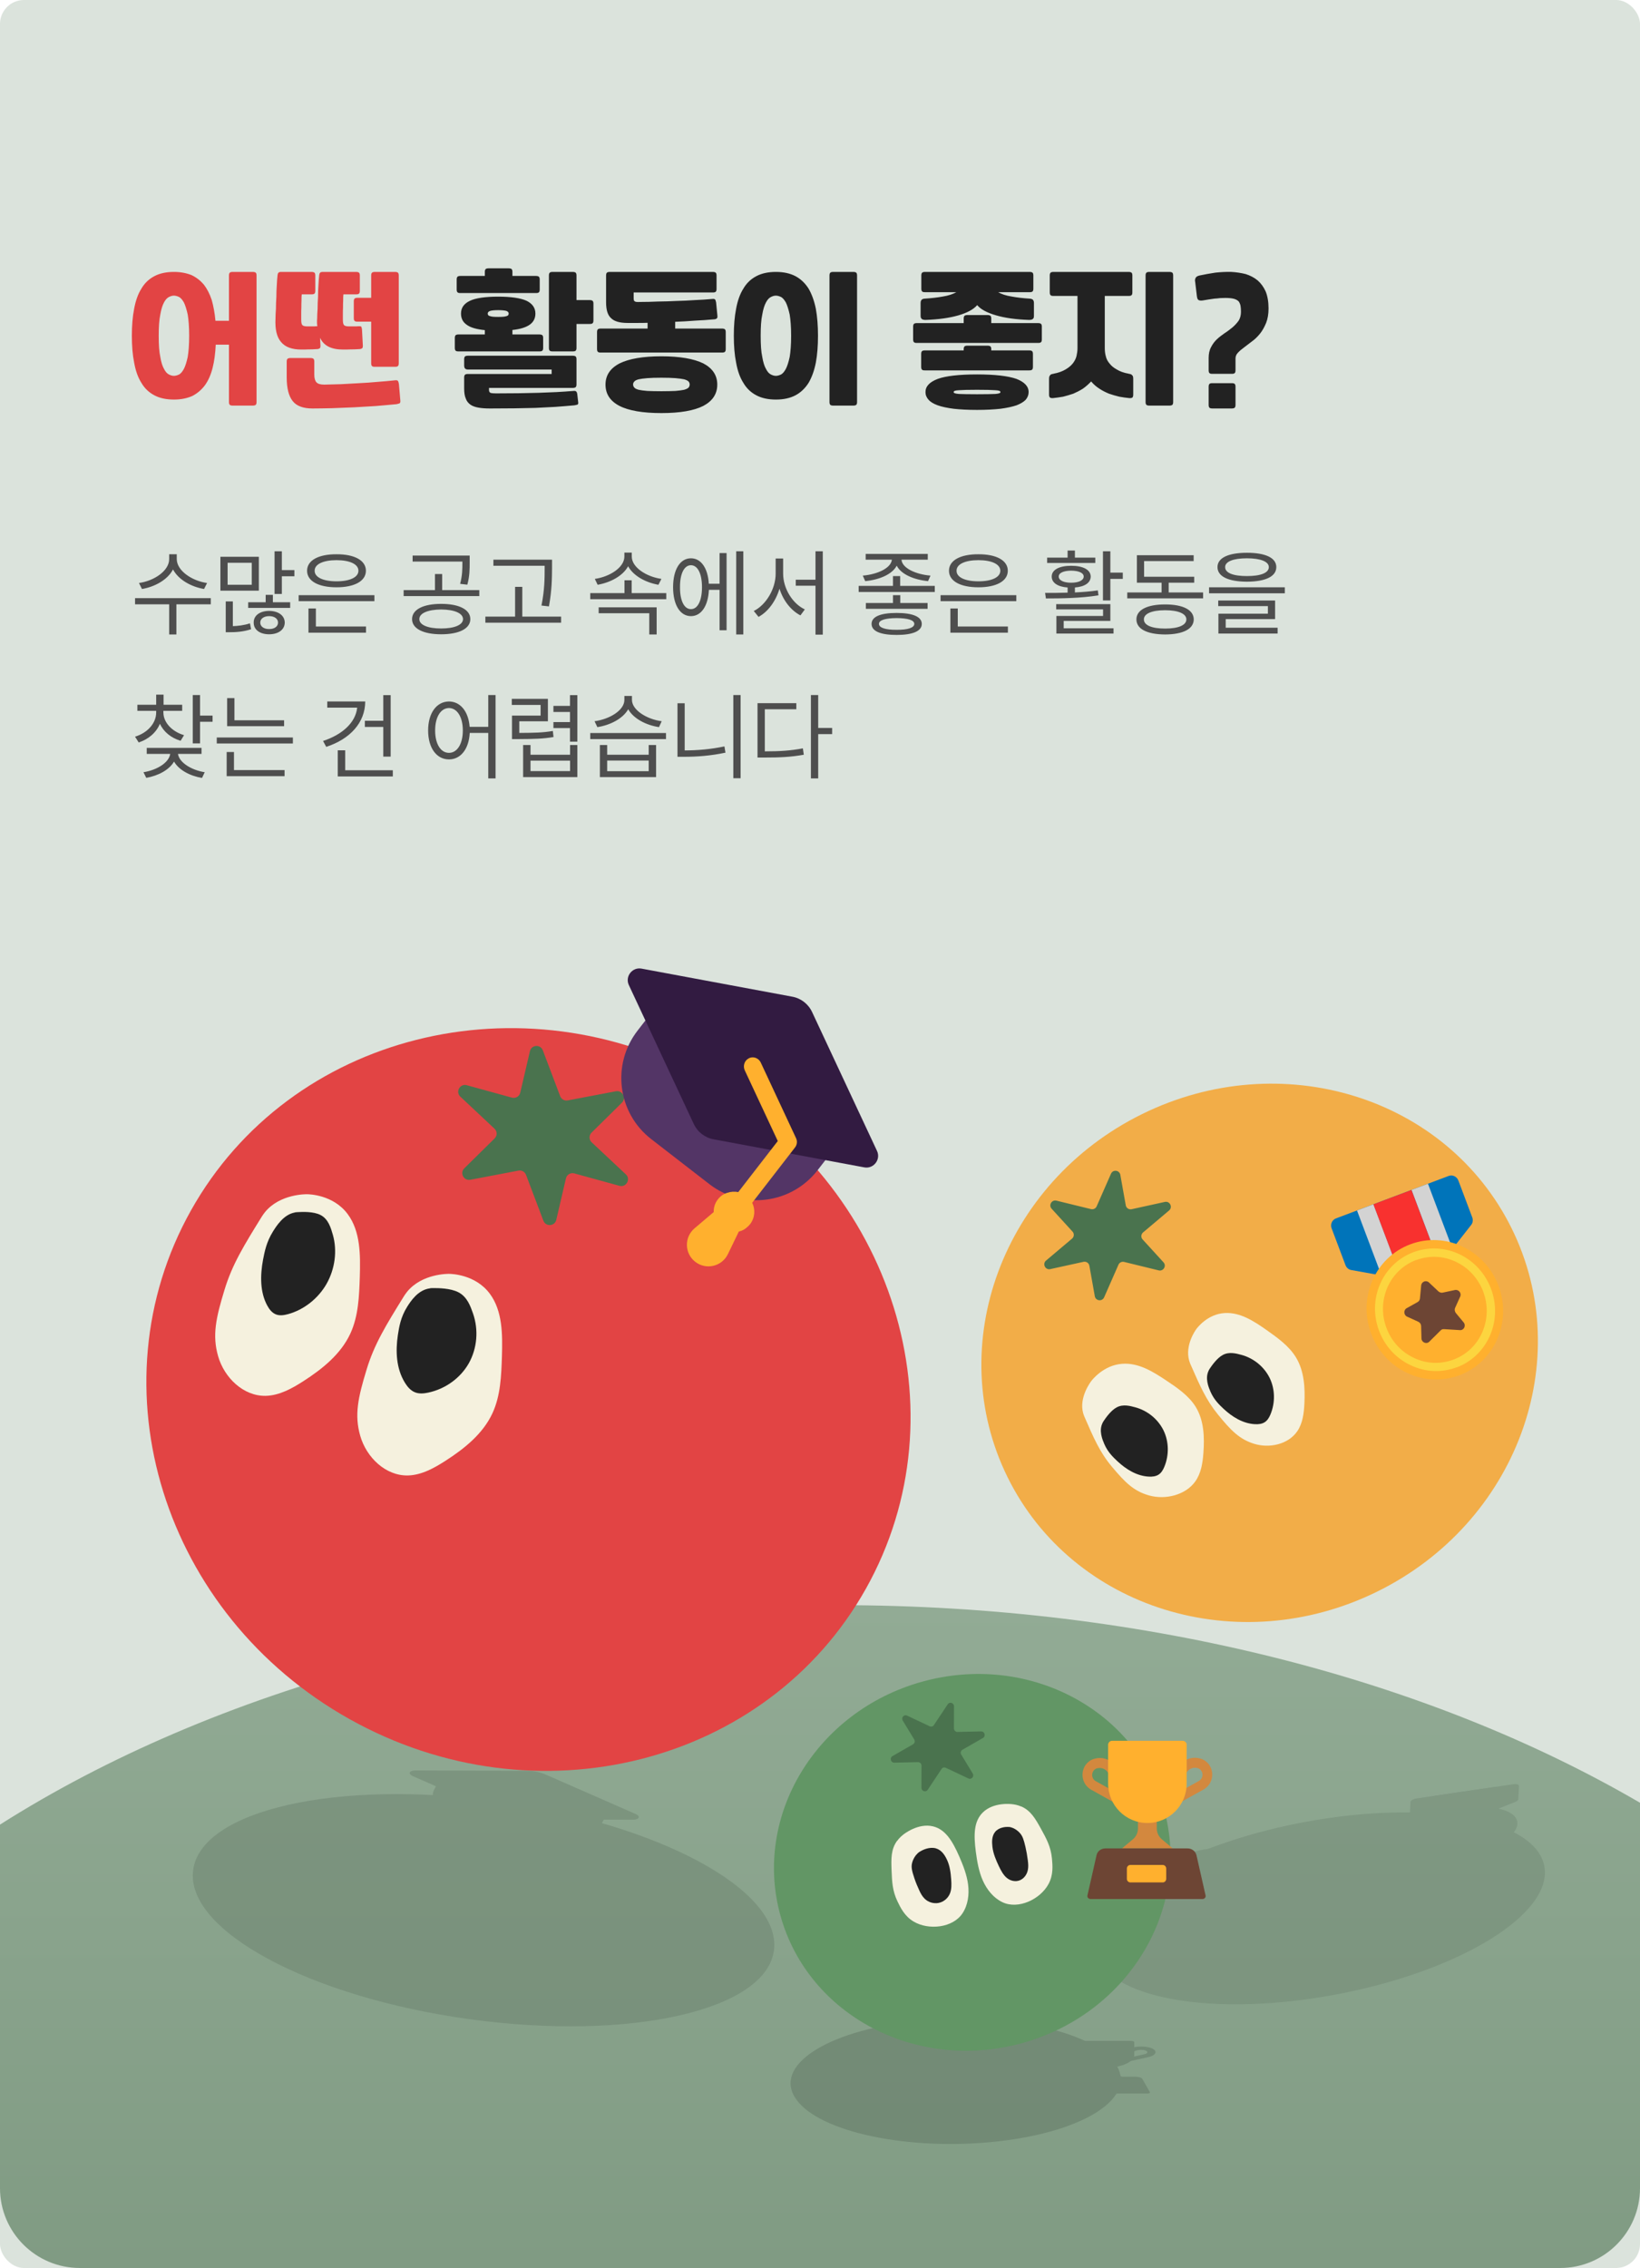 <svg width="411" height="568" viewBox="0 0 411 568" fill="none" xmlns="http://www.w3.org/2000/svg">
<rect width="411" height="568" rx="6" fill="#DBE3DC"/>
<path fill-rule="evenodd" clip-rule="evenodd" d="M411 451.484V548C411 559.045 402.046 568 391 568H20C8.954 568 0 559.045 0 548V456.956C53.492 423.028 127.822 402 210 402C287.665 402 358.32 420.782 411 451.484Z" fill="url(#paint0_linear_1_1028)"/>
<path d="M58.316 101.58C57.956 101.58 57.74 101.508 57.596 101.4C57.452 101.256 57.38 101.04 57.38 100.68V86.316H54.068C53.96 88.512 53.708 90.456 53.276 92.148C52.844 93.876 52.196 95.316 51.368 96.468C50.504 97.62 49.46 98.52 48.2 99.168C46.904 99.744 45.392 100.068 43.592 100.068C41.648 100.068 39.992 99.708 38.66 98.988C37.292 98.268 36.212 97.224 35.42 95.856C34.556 94.488 33.98 92.832 33.62 90.816C33.224 88.872 33.044 86.604 33.044 84.084C33.044 81.564 33.224 79.332 33.62 77.316C33.98 75.372 34.556 73.68 35.42 72.312C36.212 70.944 37.292 69.9 38.66 69.18C39.992 68.46 41.648 68.1 43.592 68.1C45.248 68.1 46.724 68.388 47.984 68.892C49.208 69.468 50.216 70.26 51.08 71.268C51.908 72.348 52.556 73.608 53.06 75.12C53.492 76.668 53.816 78.396 53.996 80.34H57.38V69C57.38 68.64 57.452 68.424 57.596 68.28C57.74 68.172 57.956 68.1 58.316 68.1H63.356C63.68 68.1 63.932 68.172 64.076 68.28C64.22 68.424 64.292 68.64 64.292 69V100.68C64.292 101.04 64.22 101.256 64.076 101.4C63.932 101.508 63.68 101.58 63.356 101.58H58.316ZM47.408 84.084C47.408 81.888 47.264 80.124 47.048 78.792C46.76 77.496 46.436 76.452 46.076 75.732C45.68 75.048 45.284 74.58 44.852 74.364C44.384 74.148 43.952 74.04 43.592 74.04C43.196 74.04 42.8 74.148 42.368 74.364C41.9 74.58 41.468 75.048 41.108 75.732C40.712 76.452 40.388 77.496 40.172 78.792C39.884 80.124 39.776 81.888 39.776 84.084C39.776 86.316 39.884 88.08 40.172 89.376C40.388 90.708 40.712 91.716 41.108 92.4C41.468 93.12 41.9 93.588 42.368 93.804C42.8 94.02 43.196 94.128 43.592 94.128C43.952 94.128 44.384 94.02 44.852 93.804C45.284 93.588 45.68 93.12 46.076 92.4C46.436 91.716 46.76 90.708 47.048 89.376C47.264 88.08 47.408 86.316 47.408 84.084ZM75.632 73.716C75.56 74.148 75.56 74.652 75.56 75.228C75.524 75.84 75.524 76.416 75.524 76.992C75.488 77.604 75.488 78.18 75.488 78.684V80.016C75.488 80.736 75.56 81.204 75.776 81.42C75.956 81.636 76.388 81.744 77.108 81.744H78.152C78.548 81.744 78.872 81.744 79.16 81.708H79.52C79.448 81.168 79.412 80.52 79.484 79.764C79.484 79.116 79.52 78.288 79.592 77.316C79.592 76.38 79.628 75.372 79.7 74.364C79.7 73.356 79.736 72.384 79.808 71.412C79.844 70.476 79.916 69.648 79.988 69C80.024 68.64 80.096 68.424 80.24 68.28C80.348 68.172 80.564 68.1 80.924 68.1H89.24C89.564 68.1 89.816 68.172 89.96 68.28C90.104 68.424 90.176 68.64 90.176 69V72.816C90.176 73.176 90.104 73.428 89.96 73.536C89.816 73.68 89.564 73.716 89.24 73.716H86.072C86 74.148 86 74.652 86 75.228C85.964 75.84 85.964 76.416 85.964 76.992C85.928 77.604 85.928 78.18 85.928 78.684V80.016C85.928 80.736 86 81.204 86.216 81.42C86.396 81.636 86.828 81.744 87.548 81.744H88.664C89.132 81.744 89.492 81.744 89.78 81.708C90.104 81.672 90.356 81.708 90.5 81.78C90.608 81.924 90.68 82.14 90.716 82.5L90.932 86.532C90.932 86.892 90.896 87.144 90.752 87.216C90.572 87.36 90.32 87.432 89.996 87.432C89.132 87.504 88.448 87.504 87.872 87.504C87.26 87.54 86.612 87.54 85.928 87.54C83.012 87.54 81.104 86.568 80.204 84.588L80.312 86.532C80.312 86.892 80.276 87.144 80.132 87.216C79.952 87.36 79.7 87.432 79.376 87.432C78.512 87.504 77.828 87.504 77.324 87.504C76.784 87.54 76.172 87.54 75.488 87.54C73.184 87.54 71.492 86.928 70.448 85.668C69.368 84.444 68.9 82.5 69.044 79.764C69.044 79.116 69.08 78.288 69.152 77.316C69.152 76.38 69.188 75.372 69.26 74.364C69.26 73.356 69.296 72.384 69.368 71.412C69.404 70.476 69.476 69.648 69.548 69C69.584 68.64 69.656 68.424 69.8 68.28C69.908 68.172 70.124 68.1 70.484 68.1H78.08C78.404 68.1 78.656 68.172 78.8 68.28C78.944 68.424 79.016 68.64 79.016 69V72.816C79.016 73.176 78.944 73.428 78.8 73.536C78.656 73.68 78.404 73.716 78.08 73.716H75.632ZM100.328 100.32C100.364 100.68 100.292 100.896 100.148 101.004C99.968 101.076 99.716 101.148 99.392 101.22C97.736 101.364 95.972 101.544 94.172 101.688L88.7 102.012L83.264 102.228C81.464 102.264 79.808 102.3 78.296 102.3C75.992 102.3 74.336 101.688 73.364 100.464C72.356 99.204 71.852 97.224 71.852 94.524V90.564C71.852 90.204 71.924 89.988 72.068 89.844C72.212 89.736 72.428 89.664 72.788 89.664H77.828C78.152 89.664 78.404 89.736 78.548 89.844C78.692 89.988 78.764 90.204 78.764 90.564V93.84C78.764 94.704 78.944 95.352 79.304 95.748C79.664 96.144 80.312 96.324 81.284 96.324C82.58 96.288 83.948 96.252 85.46 96.216C86.936 96.144 88.448 96.036 89.996 95.964C91.508 95.892 93.056 95.784 94.604 95.64C96.116 95.532 97.592 95.388 99.032 95.244C99.356 95.208 99.572 95.244 99.716 95.388C99.824 95.532 99.896 95.784 99.968 96.144L100.328 100.32ZM93.956 91.86C93.596 91.86 93.38 91.824 93.236 91.68C93.092 91.572 93.02 91.32 93.02 90.96V80.556H89.6C89.24 80.556 89.024 80.52 88.88 80.376C88.736 80.268 88.664 80.016 88.664 79.656V75.48C88.664 75.12 88.736 74.904 88.88 74.76C89.024 74.652 89.24 74.58 89.6 74.58H93.02V69C93.02 68.64 93.092 68.424 93.236 68.28C93.38 68.172 93.596 68.1 93.956 68.1H98.996C99.32 68.1 99.572 68.172 99.716 68.28C99.86 68.424 99.932 68.64 99.932 69V90.96C99.932 91.32 99.86 91.572 99.716 91.68C99.572 91.824 99.32 91.86 98.996 91.86H93.956Z" fill="#E24444"/>
<path d="M144.906 100.788C144.942 101.076 144.87 101.256 144.726 101.328C144.546 101.4 144.294 101.436 143.97 101.508C142.314 101.652 140.694 101.796 139.11 101.904C137.49 101.976 135.834 102.084 134.178 102.156L128.85 102.264C126.978 102.264 124.926 102.3 122.766 102.3C121.65 102.3 120.678 102.228 119.886 102.084C119.058 101.94 118.374 101.688 117.87 101.328C117.33 100.932 116.934 100.428 116.718 99.78C116.43 99.132 116.322 98.268 116.322 97.26V94.524C116.322 94.2 116.394 93.984 116.538 93.84C116.682 93.732 116.898 93.66 117.258 93.66H138.246V92.544H117.258C116.61 92.544 116.322 92.22 116.322 91.5V89.988C116.322 89.628 116.394 89.412 116.538 89.268C116.682 89.16 116.898 89.088 117.258 89.088H143.538C143.862 89.088 144.114 89.16 144.258 89.268C144.402 89.412 144.474 89.628 144.474 89.988V96.252C144.474 96.612 144.402 96.828 144.258 96.972C144.114 97.08 143.862 97.152 143.538 97.152H122.55V97.692C122.55 98.052 122.694 98.304 122.982 98.412C123.27 98.484 123.702 98.52 124.314 98.52C126.33 98.52 128.202 98.484 129.966 98.484L134.934 98.376C136.482 98.304 137.994 98.268 139.434 98.196C140.874 98.124 142.278 98.016 143.718 97.908C144.042 97.872 144.258 97.908 144.402 98.052C144.51 98.124 144.582 98.304 144.654 98.592L144.906 100.788ZM113.982 84.66C113.982 84.3 114.054 84.084 114.198 83.94C114.342 83.832 114.558 83.76 114.918 83.76H121.506V82.68C119.382 82.464 117.87 82.032 116.934 81.312C115.998 80.664 115.53 79.728 115.53 78.54C115.53 77.1 116.25 76.056 117.762 75.336C119.202 74.652 121.578 74.292 124.854 74.292C128.094 74.292 130.47 74.652 131.982 75.336C133.422 76.056 134.178 77.1 134.178 78.54C134.178 79.692 133.71 80.628 132.81 81.276C131.874 81.96 130.434 82.428 128.418 82.644V83.76H135.186C135.51 83.76 135.762 83.832 135.906 83.94C136.05 84.084 136.122 84.3 136.122 84.66V87.108C136.122 87.468 136.05 87.72 135.906 87.828C135.762 87.972 135.51 88.008 135.186 88.008H114.918C114.558 88.008 114.342 87.972 114.198 87.828C114.054 87.72 113.982 87.468 113.982 87.108V84.66ZM148.722 80.232C148.722 80.592 148.65 80.844 148.506 80.952C148.362 81.096 148.11 81.132 147.786 81.132H144.474V87.108C144.474 87.468 144.402 87.72 144.258 87.828C144.114 87.972 143.862 88.008 143.538 88.008H138.498C138.138 88.008 137.922 87.972 137.778 87.828C137.634 87.72 137.562 87.468 137.562 87.108V69C137.562 68.64 137.634 68.424 137.778 68.28C137.922 68.172 138.138 68.1 138.498 68.1H143.538C143.862 68.1 144.114 68.172 144.258 68.28C144.402 68.424 144.474 68.64 144.474 69V75.156H147.786C148.11 75.156 148.362 75.228 148.506 75.336C148.65 75.48 148.722 75.696 148.722 76.056V80.232ZM114.45 70.008C114.45 69.648 114.522 69.432 114.666 69.288C114.81 69.18 115.026 69.108 115.386 69.108H121.506V68.1C121.506 67.74 121.578 67.524 121.722 67.38C121.866 67.272 122.082 67.2 122.442 67.2H127.482C127.806 67.2 128.058 67.272 128.202 67.38C128.346 67.524 128.418 67.74 128.418 68.1V69.108H134.322C134.646 69.108 134.898 69.18 135.042 69.288C135.186 69.432 135.258 69.648 135.258 70.008V72.492C135.258 72.852 135.186 73.104 135.042 73.212C134.898 73.356 134.646 73.392 134.322 73.392H115.386C115.026 73.392 114.81 73.356 114.666 73.212C114.522 73.104 114.45 72.852 114.45 72.492V70.008ZM124.854 79.368C125.754 79.368 126.438 79.332 126.87 79.188C127.266 79.116 127.482 78.9 127.482 78.54C127.482 78.216 127.266 78 126.87 77.856C126.438 77.748 125.754 77.676 124.854 77.676C123.918 77.676 123.27 77.748 122.874 77.856C122.442 78 122.226 78.216 122.226 78.54C122.226 78.9 122.442 79.116 122.874 79.188C123.27 79.332 123.918 79.368 124.854 79.368ZM178.638 68.1C178.962 68.1 179.214 68.172 179.358 68.28C179.502 68.424 179.574 68.64 179.574 69V72.348C179.574 72.708 179.502 72.96 179.358 73.068C179.214 73.212 178.962 73.248 178.638 73.248H158.802V74.616C158.802 75.12 158.874 75.408 159.09 75.48C159.27 75.624 159.702 75.66 160.422 75.624C161.862 75.624 163.338 75.588 164.886 75.516C166.398 75.516 167.946 75.444 169.53 75.372C171.042 75.336 172.59 75.264 174.138 75.156C175.65 75.084 177.09 75.012 178.53 74.868C178.854 74.832 179.07 74.868 179.214 75.012C179.322 75.156 179.394 75.408 179.466 75.768L179.79 79.08C179.826 79.44 179.754 79.692 179.61 79.764C179.43 79.908 179.178 79.98 178.854 79.98C177.306 80.124 175.722 80.232 174.138 80.304C172.518 80.448 170.862 80.52 169.206 80.592V82.284H180.942C181.266 82.284 181.518 82.356 181.662 82.464C181.806 82.608 181.878 82.824 181.878 83.184V87.396C181.878 87.756 181.806 88.008 181.662 88.116C181.518 88.26 181.266 88.296 180.942 88.296H150.558C150.198 88.296 149.982 88.26 149.838 88.116C149.694 88.008 149.622 87.756 149.622 87.396V83.184C149.622 82.824 149.694 82.608 149.838 82.464C149.982 82.356 150.198 82.284 150.558 82.284H162.294V80.844C161.43 80.88 160.602 80.88 159.774 80.88H157.254C155.31 80.88 153.942 80.484 153.15 79.692C152.286 78.936 151.89 77.604 151.89 75.696V69C151.89 68.64 151.962 68.424 152.106 68.28C152.25 68.172 152.466 68.1 152.826 68.1H178.638ZM165.75 103.452C161.07 103.452 157.542 102.84 155.238 101.652C152.898 100.428 151.746 98.664 151.746 96.324C151.746 93.984 152.934 92.22 155.31 90.996C157.65 89.844 161.142 89.232 165.75 89.232C170.358 89.232 173.85 89.844 176.226 90.996C178.566 92.22 179.754 93.984 179.754 96.324C179.754 98.664 178.566 100.428 176.262 101.652C173.922 102.84 170.43 103.452 165.75 103.452ZM165.75 97.98C167.19 97.98 168.342 97.944 169.278 97.908C170.178 97.836 170.898 97.728 171.438 97.62C171.942 97.476 172.338 97.296 172.554 97.08C172.734 96.864 172.842 96.576 172.842 96.288C172.842 96 172.734 95.748 172.554 95.532C172.338 95.316 171.942 95.136 171.438 94.992C170.898 94.884 170.178 94.776 169.278 94.704C168.342 94.632 167.19 94.596 165.75 94.596C164.31 94.596 163.122 94.632 162.222 94.704C161.286 94.776 160.566 94.884 160.062 94.992C159.522 95.136 159.162 95.316 158.982 95.532C158.766 95.748 158.658 96 158.658 96.288C158.658 96.576 158.766 96.864 158.982 97.08C159.162 97.296 159.522 97.476 160.062 97.62C160.566 97.728 161.286 97.836 162.222 97.908C163.122 97.944 164.31 97.98 165.75 97.98ZM208.813 101.58C208.453 101.58 208.237 101.508 208.093 101.4C207.949 101.256 207.877 101.04 207.877 100.68V69C207.877 68.64 207.949 68.424 208.093 68.28C208.237 68.172 208.453 68.1 208.813 68.1H213.853C214.177 68.1 214.429 68.172 214.573 68.28C214.717 68.424 214.789 68.64 214.789 69V100.68C214.789 101.04 214.717 101.256 214.573 101.4C214.429 101.508 214.177 101.58 213.853 101.58H208.813ZM204.997 84.084C204.997 86.604 204.817 88.872 204.457 90.816C204.061 92.832 203.449 94.488 202.657 95.856C201.793 97.224 200.713 98.268 199.381 98.988C198.013 99.708 196.393 100.068 194.449 100.068C192.505 100.068 190.849 99.708 189.517 98.988C188.149 98.268 187.069 97.224 186.277 95.856C185.413 94.488 184.837 92.832 184.477 90.816C184.081 88.872 183.901 86.604 183.901 84.084C183.901 81.564 184.081 79.332 184.477 77.316C184.837 75.372 185.413 73.68 186.277 72.312C187.069 70.944 188.149 69.9 189.517 69.18C190.849 68.46 192.505 68.1 194.449 68.1C196.393 68.1 198.013 68.46 199.381 69.18C200.713 69.9 201.793 70.944 202.657 72.312C203.449 73.68 204.061 75.372 204.457 77.316C204.817 79.332 204.997 81.564 204.997 84.084ZM198.265 84.084C198.265 81.888 198.121 80.124 197.905 78.792C197.617 77.496 197.293 76.452 196.933 75.732C196.537 75.048 196.141 74.58 195.709 74.364C195.241 74.148 194.809 74.04 194.449 74.04C194.053 74.04 193.657 74.148 193.225 74.364C192.757 74.58 192.325 75.048 191.965 75.732C191.569 76.452 191.245 77.496 191.029 78.792C190.741 80.124 190.633 81.888 190.633 84.084C190.633 86.316 190.741 88.08 191.029 89.376C191.245 90.708 191.569 91.716 191.965 92.4C192.325 93.12 192.757 93.588 193.225 93.804C193.657 94.02 194.053 94.128 194.449 94.128C194.809 94.128 195.241 94.02 195.709 93.804C196.141 93.588 196.537 93.12 196.933 92.4C197.293 91.716 197.617 90.708 197.905 89.376C198.121 88.08 198.265 86.316 198.265 84.084ZM230.891 69C230.891 68.64 230.963 68.424 231.107 68.28C231.251 68.172 231.467 68.1 231.827 68.1H258.035C258.359 68.1 258.611 68.172 258.755 68.28C258.899 68.424 258.971 68.64 258.971 69V72.276C258.971 72.636 258.899 72.888 258.755 72.996C258.611 73.14 258.359 73.176 258.035 73.176H250.151C251.015 73.68 252.131 74.04 253.499 74.256C254.831 74.508 256.379 74.688 258.107 74.796C258.179 74.796 258.251 74.832 258.395 74.832C258.503 74.868 258.611 74.904 258.755 74.976C258.827 75.048 258.935 75.156 259.007 75.3C259.079 75.444 259.115 75.66 259.115 75.912V79.08C259.115 79.368 259.079 79.548 259.007 79.692C258.899 79.836 258.791 79.944 258.683 79.98C258.539 80.052 258.395 80.088 258.287 80.088C258.143 80.124 257.999 80.124 257.927 80.124C254.579 80.016 251.807 79.62 249.611 78.972C247.379 78.324 245.795 77.496 244.895 76.416C243.959 77.496 242.411 78.324 240.215 78.972C237.983 79.62 235.211 80.016 231.899 80.124C231.791 80.124 231.683 80.124 231.575 80.088C231.431 80.088 231.287 80.052 231.179 79.98C231.035 79.944 230.927 79.836 230.855 79.692C230.747 79.548 230.711 79.368 230.711 79.08V75.912C230.711 75.66 230.747 75.444 230.819 75.3C230.891 75.156 230.963 75.048 231.107 74.976C231.179 74.904 231.287 74.868 231.431 74.832C231.539 74.832 231.647 74.796 231.719 74.796C233.411 74.688 234.959 74.508 236.327 74.256C237.659 74.04 238.775 73.68 239.675 73.176H231.827C231.467 73.176 231.251 73.14 231.107 72.996C230.963 72.888 230.891 72.636 230.891 72.276V69ZM244.859 102.66C242.555 102.66 240.611 102.552 238.991 102.372C237.335 102.156 236.003 101.868 234.995 101.508C233.915 101.112 233.159 100.644 232.691 100.104C232.187 99.528 231.935 98.916 231.935 98.196C231.935 96.756 232.943 95.676 235.031 94.884C237.047 94.164 240.323 93.768 244.859 93.768C249.359 93.768 252.635 94.164 254.723 94.884C256.739 95.676 257.783 96.756 257.783 98.196C257.783 98.916 257.531 99.528 257.063 100.104C256.559 100.644 255.767 101.112 254.759 101.508C253.679 101.868 252.347 102.156 250.727 102.372C249.071 102.552 247.127 102.66 244.859 102.66ZM228.839 81.816C228.839 81.456 228.911 81.24 229.055 81.096C229.199 80.988 229.415 80.916 229.775 80.916H241.511V79.8C241.511 79.44 241.583 79.224 241.727 79.08C241.871 78.972 242.087 78.9 242.447 78.9H247.487C247.811 78.9 248.063 78.972 248.207 79.08C248.351 79.224 248.423 79.44 248.423 79.8V80.916H260.159C260.483 80.916 260.735 80.988 260.879 81.096C261.023 81.24 261.095 81.456 261.095 81.816V84.984C261.095 85.344 261.023 85.596 260.879 85.704C260.735 85.848 260.483 85.884 260.159 85.884H229.775C229.415 85.884 229.199 85.848 229.055 85.704C228.911 85.596 228.839 85.344 228.839 84.984V81.816ZM230.855 88.656C230.855 88.296 230.927 88.08 231.071 87.936C231.215 87.828 231.431 87.756 231.791 87.756H241.511V87.468C241.511 87.108 241.583 86.892 241.727 86.748C241.871 86.64 242.087 86.568 242.447 86.568H247.487C247.811 86.568 248.063 86.64 248.207 86.748C248.351 86.892 248.423 87.108 248.423 87.468V87.756H257.927C258.251 87.756 258.503 87.828 258.647 87.936C258.791 88.08 258.863 88.296 258.863 88.656V91.86C258.863 92.22 258.791 92.472 258.647 92.58C258.503 92.724 258.251 92.76 257.927 92.76H231.791C231.431 92.76 231.215 92.724 231.071 92.58C230.927 92.472 230.855 92.22 230.855 91.86V88.656ZM244.859 98.736C247.019 98.736 248.531 98.7 249.431 98.664C250.295 98.592 250.727 98.448 250.727 98.196C250.727 97.908 250.295 97.764 249.431 97.728C248.531 97.656 247.019 97.62 244.859 97.62C242.699 97.62 241.187 97.656 240.323 97.728C239.423 97.764 238.991 97.908 238.991 98.196C238.991 98.448 239.423 98.592 240.323 98.664C241.187 98.7 242.699 98.736 244.859 98.736ZM263.082 69C263.082 68.64 263.154 68.424 263.298 68.28C263.442 68.172 263.658 68.1 264.018 68.1H282.846C283.17 68.1 283.422 68.172 283.566 68.28C283.71 68.424 283.782 68.64 283.782 69V73.212C283.782 73.572 283.71 73.824 283.566 73.932C283.422 74.076 283.17 74.112 282.846 74.112H276.87V87.18C276.87 87.9 276.942 88.548 277.122 89.196C277.266 89.88 277.59 90.492 278.058 91.032C278.49 91.608 279.102 92.112 279.894 92.544C280.65 93.012 281.622 93.372 282.846 93.588C282.918 93.624 283.062 93.66 283.206 93.66C283.314 93.696 283.422 93.732 283.566 93.804C283.674 93.912 283.782 94.02 283.89 94.164C283.962 94.344 283.998 94.56 283.998 94.848V98.844C283.998 99.276 283.89 99.528 283.674 99.636C283.422 99.708 283.206 99.708 283.062 99.708C282.198 99.636 281.37 99.492 280.506 99.348C279.606 99.132 278.742 98.88 277.914 98.592C277.05 98.232 276.258 97.836 275.502 97.332C274.71 96.828 274.026 96.216 273.45 95.532C272.802 96.216 272.118 96.828 271.398 97.332C270.606 97.836 269.814 98.232 268.986 98.592C268.122 98.88 267.294 99.132 266.43 99.348C265.53 99.492 264.666 99.636 263.838 99.708C263.658 99.708 263.478 99.708 263.262 99.636C263.01 99.528 262.902 99.276 262.902 98.844V94.848C262.902 94.56 262.938 94.344 263.046 94.164C263.118 94.02 263.19 93.912 263.334 93.804C263.442 93.732 263.586 93.696 263.73 93.66C263.838 93.66 263.946 93.624 264.054 93.588C265.242 93.372 266.214 93.012 267.006 92.544C267.762 92.112 268.374 91.608 268.842 91.032C269.274 90.492 269.598 89.88 269.778 89.196C269.922 88.548 270.03 87.9 270.03 87.18V74.112H264.018C263.658 74.112 263.442 74.076 263.298 73.932C263.154 73.824 263.082 73.572 263.082 73.212V69ZM288.03 101.58C287.67 101.58 287.454 101.508 287.31 101.4C287.166 101.256 287.094 101.04 287.094 100.68V69C287.094 68.64 287.166 68.424 287.31 68.28C287.454 68.172 287.67 68.1 288.03 68.1H293.07C293.394 68.1 293.646 68.172 293.79 68.28C293.934 68.424 294.006 68.64 294.006 69V100.68C294.006 101.04 293.934 101.256 293.79 101.4C293.646 101.508 293.394 101.58 293.07 101.58H288.03ZM303.834 102.3C303.474 102.3 303.258 102.228 303.114 102.12C302.97 101.976 302.898 101.76 302.898 101.4V96.864C302.898 96.504 302.97 96.252 303.114 96.144C303.258 96 303.474 95.964 303.834 95.964H308.694C309.018 95.964 309.27 96 309.414 96.144C309.558 96.252 309.63 96.504 309.63 96.864V101.4C309.63 101.76 309.558 101.976 309.414 102.12C309.27 102.228 309.018 102.3 308.694 102.3H303.834ZM302.898 89.664C302.898 88.62 303.078 87.72 303.51 86.928C303.87 86.208 304.374 85.524 304.986 84.948C305.562 84.408 306.246 83.904 306.966 83.4C307.65 82.968 308.298 82.464 308.91 81.96C309.486 81.456 309.99 80.916 310.422 80.304C310.782 79.728 310.998 78.972 310.998 78.108C310.998 77.532 310.962 77.028 310.89 76.596C310.818 76.164 310.638 75.804 310.422 75.48C310.134 75.192 309.738 74.976 309.234 74.832C308.694 74.688 307.974 74.616 307.11 74.616C306.714 74.616 306.282 74.652 305.814 74.652C305.31 74.724 304.806 74.76 304.302 74.796C303.798 74.868 303.294 74.94 302.826 75.012C302.322 75.084 301.89 75.156 301.53 75.228C301.098 75.3 300.774 75.3 300.486 75.192C300.198 75.12 300.018 74.796 299.946 74.148L299.514 70.512C299.442 70.224 299.478 70.008 299.55 69.792C299.622 69.612 299.694 69.468 299.838 69.324C299.946 69.252 300.09 69.18 300.234 69.108C300.378 69.072 300.486 69.036 300.594 69C301.89 68.712 303.222 68.496 304.59 68.28C305.958 68.136 307.29 68.064 308.586 68.1C309.846 68.172 311.034 68.352 312.186 68.64C313.302 69 314.31 69.504 315.174 70.224C316.002 70.944 316.686 71.88 317.19 72.996C317.658 74.148 317.91 75.588 317.91 77.244C317.91 78.684 317.694 79.872 317.298 80.88C316.866 81.924 316.362 82.824 315.786 83.544C315.138 84.336 314.49 84.984 313.77 85.488L311.79 87C311.142 87.468 310.638 87.9 310.242 88.332C309.81 88.764 309.63 89.268 309.63 89.808V92.724C309.63 93.084 309.558 93.336 309.414 93.444C309.27 93.588 309.018 93.624 308.694 93.624H303.834C303.474 93.624 303.258 93.588 303.114 93.444C302.97 93.336 302.898 93.084 302.898 92.724V89.664Z" fill="#222222"/>
<path d="M44.297 140.008C44.297 142.938 48.141 145.492 51.891 146.008L51.141 147.508C47.906 146.969 44.707 145.176 43.359 142.609C42.023 145.188 38.812 146.969 35.578 147.508L34.828 146.008C38.578 145.492 42.398 142.984 42.398 140.008V138.812H44.297V140.008ZM52.828 149.805V151.352H44.203V158.898H42.398V151.352H33.844V149.805H52.828ZM70.635 138.062V142.773H73.776V144.32H70.635V148.75H68.807V138.062H70.635ZM64.869 139.445V147.93H55.237V139.445H64.869ZM57.041 140.945V146.453H63.088V140.945H57.041ZM58.354 150.625V156.812C59.561 156.777 61.166 156.602 62.643 156.109L62.924 157.586C60.885 158.266 58.916 158.336 57.557 158.336H56.572V150.625H58.354ZM72.721 150.836V152.242H62.197V150.836H66.58V148.984H68.385V150.836H72.721ZM67.448 152.992C69.721 153.016 71.338 154.117 71.362 155.922C71.338 157.727 69.721 158.852 67.448 158.852C65.151 158.852 63.557 157.727 63.58 155.922C63.557 154.117 65.151 153.016 67.448 152.992ZM67.448 154.305C66.158 154.305 65.221 154.938 65.221 155.922C65.221 156.906 66.158 157.562 67.448 157.539C68.76 157.562 69.674 156.906 69.674 155.922C69.674 154.938 68.76 154.305 67.448 154.305ZM93.832 149.055V150.555H74.848V149.055H93.832ZM91.723 156.906V158.453H77.309V152.383H79.161V156.906H91.723ZM84.34 138.812C88.817 138.789 91.7 140.336 91.7 142.938C91.7 145.539 88.817 147.086 84.34 147.086C79.817 147.086 76.957 145.539 76.957 142.938C76.957 140.336 79.817 138.789 84.34 138.812ZM84.34 140.289C80.989 140.289 78.832 141.297 78.856 142.938C78.832 144.578 80.989 145.586 84.34 145.586C87.668 145.586 89.825 144.578 89.825 142.938C89.825 141.297 87.668 140.289 84.34 140.289ZM110.556 151.234C115.032 151.234 117.868 152.641 117.868 155.055C117.868 157.445 115.032 158.852 110.556 158.852C106.103 158.852 103.267 157.445 103.267 155.055C103.267 152.641 106.103 151.234 110.556 151.234ZM110.556 152.641C107.228 152.664 105.071 153.578 105.095 155.055C105.071 156.508 107.228 157.398 110.556 157.398C113.884 157.398 116.017 156.508 116.04 155.055C116.017 153.578 113.884 152.664 110.556 152.641ZM117.704 139.141V140.898C117.704 142.586 117.704 144.273 117.118 146.43L115.313 146.219C115.876 144.062 115.876 142.539 115.876 140.898V140.641H103.407V139.141H117.704ZM120.118 147.789V149.289H101.157V147.789H109.009V143.758H110.813V147.789H120.118ZM138.347 140.172V142.258C138.323 144.812 138.323 147.672 137.573 151.867L135.698 151.656C136.495 147.672 136.495 144.742 136.495 142.258V141.695H123.652V140.172H138.347ZM140.62 154.422V155.945H121.636V154.422H129.089V146.969H130.894V154.422H140.62ZM166.976 148.539V150.062H147.922V148.539H156.5V145.328H158.304V148.539H166.976ZM158.328 139.375C158.328 142.141 162.078 144.461 165.757 144.977L165.007 146.453C161.843 145.902 158.715 144.227 157.414 141.812C156.101 144.238 152.961 145.902 149.773 146.453L149.07 144.977C152.75 144.461 156.476 142.141 156.476 139.375V138.391H158.328V139.375ZM164.562 152.102V158.898H162.711V153.578H150.031V152.102H164.562ZM186.283 138.062V158.898H184.502V138.062H186.283ZM182.088 138.508V157.844H180.33V147.719H177.658C177.459 151.773 175.736 154.305 173.158 154.305C170.439 154.305 168.682 151.492 168.682 147.062C168.682 142.633 170.439 139.82 173.158 139.82C175.689 139.82 177.4 142.27 177.635 146.195H180.33V138.508H182.088ZM173.158 141.555C171.471 141.555 170.393 143.664 170.416 147.062C170.393 150.438 171.471 152.57 173.158 152.547C174.846 152.57 175.924 150.438 175.924 147.062C175.924 143.664 174.846 141.555 173.158 141.555ZM196.262 143.664C196.262 147.438 198.676 151.234 201.699 152.617L200.598 154.117C198.231 152.898 196.274 150.402 195.348 147.438C194.422 150.555 192.465 153.227 190.098 154.492L188.902 153.016C191.949 151.516 194.387 147.508 194.387 143.664V139.867H196.262V143.664ZM206.199 138.062V158.945H204.371V146.688H199.426V145.188H204.371V138.062H206.199ZM225.594 144.273V146.734H234.266V148.258H215.188V146.734H223.79V144.273H225.594ZM232.508 138.719V140.172H225.923C226.075 142.305 229.567 143.863 233.188 144.156L232.579 145.539C229.11 145.211 225.84 143.863 224.727 141.672C223.59 143.863 220.321 145.211 216.829 145.539L216.219 144.156C219.817 143.863 223.309 142.305 223.508 140.172H216.946V138.719H232.508ZM232.462 151.023V152.477H216.993V151.023H223.79V149.055H225.618V151.023H232.462ZM224.704 153.508C228.712 153.508 231.008 154.445 231.008 156.25C231.008 158.078 228.712 159.016 224.704 159.016C220.649 159.016 218.423 158.078 218.423 156.25C218.423 154.445 220.649 153.508 224.704 153.508ZM224.704 154.797C221.891 154.82 220.274 155.289 220.274 156.25C220.274 157.211 221.891 157.75 224.704 157.727C227.54 157.75 229.11 157.211 229.133 156.25C229.11 155.289 227.54 154.82 224.704 154.797ZM254.698 149.055V150.555H235.714V149.055H254.698ZM252.589 156.906V158.453H238.175V152.383H240.026V156.906H252.589ZM245.206 138.812C249.682 138.789 252.565 140.336 252.565 142.938C252.565 145.539 249.682 147.086 245.206 147.086C240.682 147.086 237.823 145.539 237.823 142.938C237.823 140.336 240.682 138.789 245.206 138.812ZM245.206 140.289C241.854 140.289 239.698 141.297 239.722 142.938C239.698 144.578 241.854 145.586 245.206 145.586C248.534 145.586 250.69 144.578 250.69 142.938C250.69 141.297 248.534 140.289 245.206 140.289ZM278.265 138.062V143.406H281.382V144.977H278.265V150.367H276.413V138.062H278.265ZM278.265 151.305V155.5H266.57V157.352H279.062V158.664H264.742V154.258H276.437V152.617H264.695V151.305H278.265ZM261.906 148.492C263.57 148.492 265.515 148.492 267.554 148.422V147.133C265.117 146.957 263.57 145.984 263.57 144.391C263.57 142.68 265.492 141.695 268.445 141.695C271.421 141.695 273.32 142.68 273.343 144.391C273.32 145.973 271.82 146.945 269.382 147.133V148.375C271.327 148.281 273.296 148.129 275.124 147.859L275.288 149.102C270.788 149.828 265.773 149.875 262.117 149.875L261.906 148.492ZM274.492 139.656V140.992H262.421V139.656H267.554V137.875H269.382V139.656H274.492ZM268.445 142.914C266.523 142.938 265.327 143.477 265.327 144.391C265.327 145.328 266.523 145.938 268.445 145.938C270.367 145.938 271.585 145.328 271.585 144.391C271.585 143.477 270.367 142.938 268.445 142.914ZM301.509 148.375V149.852H282.502V148.375H291.103V145.938H284.916V139.047H299.142V140.523H286.72V144.438H299.283V145.938H292.884V148.375H301.509ZM291.994 151.375C296.47 151.375 299.142 152.734 299.166 155.125C299.142 157.539 296.47 158.875 291.994 158.898C287.494 158.875 284.798 157.539 284.798 155.125C284.798 152.734 287.494 151.375 291.994 151.375ZM291.994 152.828C288.642 152.828 286.65 153.695 286.673 155.125C286.65 156.578 288.642 157.422 291.994 157.422C295.298 157.422 297.314 156.578 297.314 155.125C297.314 153.695 295.298 152.828 291.994 152.828ZM312.496 138.438C317.137 138.438 319.855 139.703 319.855 142.023C319.855 144.391 317.137 145.656 312.496 145.68C307.855 145.656 305.113 144.391 305.113 142.023C305.113 139.703 307.855 138.438 312.496 138.438ZM312.496 139.82C309.027 139.82 307.012 140.664 307.035 142.023C307.012 143.477 309.027 144.273 312.496 144.273C315.941 144.273 317.98 143.477 317.98 142.023C317.98 140.664 315.941 139.82 312.496 139.82ZM321.988 147.086V148.586H303.004V147.086H321.988ZM319.551 150.391V155.055H307.176V157.211H320.183V158.664H305.348V153.695H317.746V151.797H305.301V150.391H319.551ZM40.945 178.422C40.945 180.906 43.055 183.203 46.125 184.117L45.258 185.523C42.855 184.809 40.98 183.262 40.078 181.258C39.164 183.461 37.23 185.137 34.758 185.945L33.844 184.492C36.938 183.555 39.141 181.164 39.141 178.422V178.023H34.43V176.5H39.141V173.969H40.992V176.5H45.656V178.023H40.945V178.422ZM50.133 174.062V179.219H53.273V180.766H50.133V186.18H48.305V174.062H50.133ZM50.508 187.305V188.805H44.602C44.906 190.984 47.965 192.859 51.305 193.398L50.625 194.828C47.566 194.324 44.801 192.812 43.617 190.727C42.422 192.801 39.68 194.277 36.656 194.805L35.953 193.398C39.316 192.859 42.34 191.02 42.656 188.805H36.773V187.305H50.508ZM71.198 180.391V181.867H56.924V174.836H58.752V180.391H71.198ZM73.401 184.703V186.203H54.322V184.703H73.401ZM71.315 192.859V194.383H56.807V188.336H58.635V192.859H71.315ZM97.905 174.086V189.484H96.053V182.055H91.436V180.508H96.053V174.086H97.905ZM91.53 175.68C91.507 181.023 87.686 185.102 81.757 187.047L80.96 185.57C85.764 183.988 89.104 181 89.514 177.227H82.014V175.68H91.53ZM98.444 192.906V194.453H84.639V187.914H86.514V192.906H98.444ZM112.519 175.68C115.355 175.703 117.394 178.129 117.698 182.031H122.363V174.062H124.191V194.945H122.363V183.555H117.722C117.499 187.633 115.425 190.188 112.519 190.188C109.448 190.188 107.292 187.375 107.292 182.945C107.292 178.516 109.448 175.703 112.519 175.68ZM112.519 177.32C110.456 177.344 109.05 179.547 109.05 182.945C109.05 186.344 110.456 188.547 112.519 188.547C114.558 188.547 115.988 186.344 115.988 182.945C115.988 179.547 114.558 177.344 112.519 177.32ZM144.693 174.086V185.734H142.841V182.336H138.693V180.836H142.841V178.305H138.693V176.781H142.841V174.086H144.693ZM137.31 175.023V180.648H130.138V183.555C134.005 183.531 136.021 183.496 138.552 183.062L138.716 184.586C136.068 185.031 133.958 185.078 129.787 185.102H128.31V179.219H135.482V176.547H128.263V175.023H137.31ZM132.951 186.578V189.016H142.865V186.578H144.693V194.617H131.099V186.578H132.951ZM132.951 193.117H142.865V190.492H132.951V193.117ZM152.164 186.578V189.016H162.57V186.578H164.422V194.617H150.336V186.578H152.164ZM152.164 193.141H162.57V190.469H152.164V193.141ZM166.906 183.578V185.102H147.922V183.578H166.906ZM158.375 175.281C158.375 177.859 162.172 180.156 165.828 180.625L165.148 182.102C161.914 181.621 158.75 179.969 157.437 177.625C156.101 179.98 152.914 181.621 149.703 182.102L149 180.625C152.703 180.133 156.476 177.93 156.476 175.281V174.297H158.375V175.281ZM185.603 174.062V194.898H183.775V174.062H185.603ZM171.588 176.125V187.938C174.764 187.926 178.057 187.668 181.549 186.93L181.807 188.5C178.103 189.273 174.799 189.531 171.471 189.531H169.783V176.125H171.588ZM205.051 174.062V182.312H208.543V183.859H205.051V194.945H203.223V174.062H205.051ZM199.567 176.102V177.625H191.668V188.172C195.442 188.172 198.113 187.996 201.207 187.422L201.442 189.016C198.184 189.602 195.442 189.719 191.481 189.719H189.84V176.102H199.567Z" fill="#4E4E4E"/>
<path d="M345.192 398.577C380.077 381.37 395.142 340.662 378.841 307.653C362.541 274.644 321.047 261.834 286.163 279.041C251.279 296.248 236.214 336.956 252.514 369.965C268.815 402.974 310.308 415.784 345.192 398.577Z" fill="#F2AD48"/>
<path d="M292.986 303.151L286.468 308.648C285.931 309.103 285.879 309.906 286.355 310.415L291.582 316.134C292.403 317.025 291.563 318.442 290.386 318.158L281.715 316.04C281.126 315.898 280.528 316.193 280.296 316.739L276.705 324.907C276.214 326.013 274.578 325.817 274.369 324.624L273.007 316.999C272.893 316.312 272.222 315.865 271.535 316.014L263.204 317.841C261.955 318.112 261.172 316.527 262.147 315.701L268.666 310.204C269.202 309.749 269.255 308.945 268.779 308.437L263.552 302.718C262.731 301.826 263.57 300.41 264.748 300.693L273.419 302.812C274.007 302.954 274.605 302.659 274.837 302.112L278.429 293.945C278.92 292.838 280.555 293.034 280.764 294.228L282.126 301.853C282.241 302.54 282.911 302.987 283.598 302.838L291.929 301.01C293.179 300.74 293.961 302.324 292.986 303.151Z" fill="#4A734E"/>
<path d="M271.785 354.851C274.1 360.169 275.656 363.765 278.662 367.333C281.969 371.29 284.186 373.485 288.036 374.539C292.034 375.637 297.054 374.47 299.519 371.055C301.016 368.975 301.393 366.406 301.578 363.965C301.884 359.955 301.736 355.766 299.688 352.396C297.938 349.518 294.983 347.535 292.12 345.625C288.863 343.473 285.292 341.241 281.186 341.555C276.552 341.911 273.731 345.568 273.549 345.792C273.412 345.96 270.349 349.905 271.442 353.896C271.562 354.324 271.7 354.641 271.785 354.851Z" fill="#F5F1DE"/>
<path d="M298.376 341.738C300.706 347.049 302.273 350.639 305.216 354.238C308.455 358.228 310.616 360.451 314.298 361.588C318.123 362.772 322.861 361.743 325.118 358.432C326.488 356.414 326.782 353.885 326.897 351.479C327.088 347.526 326.844 343.384 324.815 340.005C323.081 337.119 320.226 335.087 317.46 333.129C314.313 330.923 310.866 328.63 306.974 328.838C302.582 329.075 299.993 332.617 299.826 332.834C299.7 332.997 296.889 336.817 298.026 340.786C298.15 341.212 298.29 341.529 298.376 341.738Z" fill="#F5F1DE"/>
<path d="M302.957 343.157C301.899 345.134 302.897 347.45 303.348 348.51C304.25 350.595 305.585 351.826 306.643 352.829C308.796 354.835 311.483 356.525 314.517 356.675C315.374 356.72 316.293 356.631 317.012 356.138C317.679 355.687 318.094 354.945 318.4 354.205C319.618 351.264 319.547 347.885 318.185 345.09C316.809 342.303 314.205 340.155 311.123 339.319C309.825 338.971 308.055 338.475 306.461 339.331C305.007 340.1 303.728 341.961 303.295 342.591C303.108 342.874 303.011 343.009 302.935 343.15L302.957 343.157Z" fill="#222222"/>
<path d="M276.355 356.287C275.298 358.265 276.296 360.58 276.746 361.64C277.649 363.726 278.983 364.957 280.041 365.96C282.194 367.966 284.881 369.656 287.915 369.806C288.773 369.851 289.691 369.761 290.41 369.268C291.078 368.818 291.492 368.076 291.799 367.335C293.016 364.395 292.946 361.015 291.584 358.221C290.208 355.433 287.604 353.286 284.521 352.45C283.223 352.102 281.453 351.606 279.86 352.461C278.405 353.231 277.127 355.092 276.693 355.722C276.506 356.005 276.409 356.139 276.334 356.281L276.355 356.287Z" fill="#222222"/>
<path d="M334.807 305.137L363.052 294.504C364.023 294.139 365.104 294.653 365.482 295.655L368.964 304.893C369.205 305.533 369.103 306.27 368.691 306.775L364.027 312.725L361.999 315.077L362.324 315.94L349.617 320.723L349.292 319.861L346.215 319.431L338.671 318.076C338 317.979 337.437 317.492 337.196 316.852L333.713 307.614C333.336 306.613 333.836 305.503 334.807 305.137Z" fill="#0074BA"/>
<path d="M346.215 319.435L340.081 303.159L344.214 301.603L351.198 320.132L346.215 319.435Z" fill="#D3D3D3"/>
<path d="M360.715 316.546L353.731 298.016L357.864 296.46L363.999 312.736L360.715 316.546Z" fill="#D3D3D3"/>
<path d="M353.731 298.019L344.187 301.612L351.171 320.142L360.715 316.549L353.731 298.019Z" fill="#F8312F"/>
<path d="M365.769 344.413C374.564 341.102 378.953 331.061 375.545 322.019C372.136 312.976 362.237 308.315 353.414 311.636C344.592 314.957 340.23 324.987 343.639 334.03C347.047 343.073 356.946 347.734 365.769 344.413Z" fill="#FFB02E"/>
<path d="M365.051 342.427C361.306 343.837 357.216 343.661 353.552 341.926C349.861 340.202 347.055 337.128 345.608 333.288C344.16 329.449 344.257 325.25 345.875 321.559C349.222 313.881 358.128 310.528 365.712 314.091C373.296 317.654 376.747 326.808 373.4 334.486C371.764 338.215 368.807 341.044 365.062 342.454L365.051 342.427ZM354.892 315.559C351.785 316.729 349.139 319.123 347.693 322.431C346.31 325.653 346.208 329.25 347.466 332.588C348.725 335.927 351.148 338.574 354.342 340.072C357.509 341.58 361.043 341.711 364.289 340.489C367.535 339.267 370.077 336.849 371.488 333.617C374.369 326.972 371.391 319.07 364.849 316.004C361.568 314.444 358.038 314.407 354.903 315.587L354.892 315.559Z" fill="#FCD53F"/>
<path d="M358.128 321.2L360.488 323.425C360.769 323.669 361.169 323.804 361.523 323.735L364.632 323.073C365.544 322.888 366.352 323.855 365.927 324.745L364.668 327.539C364.478 327.96 364.562 328.436 364.831 328.812L366.802 331.184C367.453 331.987 366.89 333.184 365.883 333.118L361.894 332.872C361.564 332.838 361.259 332.953 361.034 333.196L358.198 336.011C357.485 336.724 356.244 336.207 356.231 335.163L356.147 332.081C356.128 331.612 355.849 331.208 355.429 331.017L352.638 329.748C351.759 329.349 351.7 328.1 352.507 327.637L355.28 326.085C355.62 325.893 355.814 325.566 355.854 325.17L356.158 321.941C356.26 320.95 357.425 320.511 358.128 321.2Z" fill="#6D4534"/>
<g opacity="0.5" filter="url(#filter0_f_1_1028)">
<path d="M117.659 505.69C77.463 500.154 46.453 483.449 48.399 468.377C50.344 453.305 84.507 445.574 124.704 451.109C164.901 456.644 195.91 473.35 193.964 488.422C192.019 503.494 157.856 511.225 117.659 505.69Z" fill="#6B816E"/>
<path d="M118.69 460.541L110.027 460.201C109.313 460.174 108.86 460.402 109.033 460.703L110.866 464.057C111.157 464.581 109.684 464.753 108.764 464.303L102.002 460.982C101.541 460.757 100.853 460.662 100.367 460.757L92.999 462.132C91.997 462.317 90.619 461.753 91.032 461.325L93.653 458.586C93.896 458.341 93.516 457.998 92.82 457.831L84.373 455.816C83.108 455.512 83.201 454.789 84.5 454.838L93.163 455.179C93.877 455.206 94.33 454.978 94.157 454.676L92.323 451.323C92.032 450.798 93.506 450.627 94.426 451.076L101.188 454.398C101.648 454.622 102.337 454.717 102.822 454.623L110.191 453.247C111.193 453.062 112.571 453.627 112.157 454.054L109.537 456.794C109.294 457.038 109.673 457.381 110.369 457.548L118.816 459.564C120.082 459.867 119.988 460.591 118.69 460.541Z" fill="#6B816E"/>
<path d="M60.871 467.91C60.281 470.353 59.874 472.001 60.704 474.089C61.603 476.396 62.425 477.794 65.17 479.326C68.02 480.918 72.816 482.09 76.531 481.743C78.79 481.53 80.338 480.812 81.661 480.076C83.838 478.869 85.717 477.462 85.6 475.735C85.5 474.259 83.954 472.703 82.451 471.198C80.731 469.492 78.784 467.664 75.168 466.497C71.085 465.181 66.954 465.497 66.693 465.513C66.498 465.526 62.025 465.86 61.038 467.494C60.934 467.67 60.899 467.816 60.871 467.91Z" fill="#6B816E"/>
<path d="M66.123 467.107C64.379 467.41 64.126 468.425 64.005 468.887C63.781 469.802 64.29 470.578 64.681 471.202C65.493 472.46 66.876 473.778 69.236 474.718C69.901 474.985 70.677 475.227 71.476 475.286C72.215 475.342 72.883 475.233 73.465 475.093C75.774 474.537 77.252 473.465 77.431 472.194C77.596 470.921 76.487 469.486 74.4 468.318C73.519 467.827 72.328 467.152 70.664 466.948C69.151 466.759 67.283 466.962 66.65 467.03C66.372 467.063 66.233 467.076 66.109 467.098L66.123 467.107Z" fill="#6B816E"/>
<path d="M91.517 472.135C90.927 474.577 90.521 476.226 91.351 478.313C92.249 480.62 93.072 482.018 95.816 483.55C98.667 485.143 103.463 486.315 107.178 485.967C109.436 485.754 110.984 485.036 112.308 484.301C114.485 483.093 116.364 481.687 116.247 479.96C116.146 478.484 114.601 476.927 113.098 475.422C111.377 473.717 109.431 471.888 105.814 470.722C101.732 469.405 97.601 469.721 97.34 469.738C97.144 469.75 92.671 470.085 91.684 471.719C91.581 471.894 91.546 472.04 91.517 472.135Z" fill="#6B816E"/>
<path d="M95.306 471.133C93.353 471.408 93.085 472.42 92.957 472.882C92.72 473.794 93.303 474.581 93.753 475.213C94.684 476.487 96.257 477.831 98.922 478.813C99.674 479.092 100.549 479.348 101.447 479.42C102.277 479.489 103.026 479.392 103.677 479.261C106.261 478.743 107.903 477.693 108.084 476.423C108.249 475.15 106.981 473.693 104.619 472.487C103.623 471.98 102.274 471.283 100.403 471.051C98.701 470.836 96.607 471.007 95.897 471.065C95.586 471.093 95.43 471.104 95.29 471.124L95.306 471.133Z" fill="#6B816E"/>
<path d="M133.74 459.185L120.141 456.488C112.279 454.929 107.183 451.244 108.778 448.253L110.587 444.862L152.65 453.204L150.841 456.595C149.265 459.583 141.602 460.745 133.74 459.185Z" fill="#6B816E"/>
<path d="M136.712 444.406L159.259 454.288C160.654 454.899 160.201 455.748 158.484 455.741L130.718 455.645C129.089 455.641 127.37 455.301 126.05 454.719L103.503 444.837C102.108 444.227 102.561 443.377 104.278 443.384L132.044 443.481C133.657 443.481 135.391 443.825 136.712 444.406Z" fill="#6B816E"/>
<path d="M129.853 448.866C130.412 448.623 131.483 448.699 132.227 449.017L144.544 454.42C145.036 454.64 145.249 454.913 145.124 455.147L142.518 460.033C143.641 460.515 144.244 461.165 143.945 461.725C143.879 461.848 143.768 461.955 143.625 462.056L143.615 462.075C143.583 462.102 143.53 462.133 143.482 462.157C143.478 462.163 143.456 462.172 143.452 462.179C143.42 462.206 143.355 462.227 143.306 462.252C143.303 462.258 143.28 462.267 143.28 462.267C143.137 462.334 142.945 462.391 142.763 462.43C142.737 462.445 142.701 462.445 142.662 462.451L142.706 464.351C142.738 465.399 140.386 465.912 137.841 465.407C135.296 464.903 133.889 463.644 134.926 462.808L136.795 461.287C136.404 460.944 136.257 460.582 136.437 460.243C136.542 460.046 136.738 459.881 137.018 459.759C137.021 459.753 137.044 459.744 137.08 459.744C137.109 459.723 137.174 459.702 137.22 459.684C137.285 459.663 137.334 459.638 137.415 459.62C137.434 459.617 137.441 459.605 137.477 459.605C137.964 459.464 138.594 459.391 139.273 459.397L141.679 454.886L130.204 449.854C129.492 449.543 129.319 449.093 129.869 448.869L129.853 448.866Z" fill="#6B816E"/>
</g>
<path d="M87.577 430.525C40.866 404.368 23.086 347.333 47.863 303.134C72.64 258.935 130.592 244.309 177.302 270.466C224.013 296.623 241.793 353.658 217.016 397.857C192.239 442.056 134.287 456.682 87.577 430.525Z" fill="#E24444"/>
<path d="M155.242 296.979L143.924 293.869C142.99 293.615 142.036 294.181 141.83 295.117L139.409 305.5C139.036 307.125 136.774 307.276 136.179 305.72L131.829 294.236C131.532 293.458 130.731 293.01 129.93 293.173L117.86 295.462C116.221 295.767 115.169 293.76 116.361 292.593L123.957 285.109C124.648 284.444 124.633 283.335 123.929 282.672L115.365 274.648C114.084 273.442 115.273 271.32 116.971 271.782L128.29 274.892C129.224 275.146 130.178 274.58 130.384 273.644L132.804 263.261C133.177 261.636 135.439 261.484 136.035 263.04L140.384 274.524C140.682 275.302 141.483 275.751 142.283 275.588L154.354 273.299C155.993 272.994 157.044 275.001 155.852 276.168L148.256 283.652C147.566 284.317 147.58 285.425 148.285 286.089L156.849 294.113C158.13 295.319 156.94 297.441 155.242 296.979Z" fill="#4A734E"/>
<path d="M65.554 304.779C61.163 311.875 58.189 316.663 56.257 323.051C54.097 330.106 53.167 334.45 54.663 339.656C56.215 345.066 61.038 349.703 66.615 349.576C70.01 349.491 73.175 347.739 76.06 345.881C80.803 342.828 85.431 339.116 87.807 333.969C89.836 329.57 90.012 324.582 90.171 319.756C90.327 314.284 90.355 308.393 87.133 304.057C83.496 299.166 77.396 299.101 77.016 299.086C76.731 299.076 70.137 298.982 66.392 303.586C65.993 304.082 65.731 304.506 65.554 304.779Z" fill="#F5F1DE"/>
<path d="M73.906 303.659C71.081 304.137 69.247 307.082 68.403 308.424C66.754 311.081 66.309 313.504 65.928 315.448C65.189 319.374 65.141 323.614 66.981 326.974C67.498 327.925 68.199 328.833 69.204 329.2C70.129 329.546 71.201 329.386 72.199 329.112C76.167 328.023 79.757 325.203 81.867 321.481C83.959 317.748 84.552 313.226 83.42 309.257C82.939 307.59 82.305 305.298 80.334 304.292C78.547 303.365 75.701 303.512 74.738 303.561C74.31 303.591 74.101 303.597 73.899 303.631L73.906 303.659Z" fill="#222222"/>
<path d="M101.171 324.721C96.781 331.817 93.806 336.604 91.874 342.993C89.715 350.048 88.784 354.392 90.28 359.598C91.832 365.008 96.655 369.645 102.232 369.517C105.627 369.433 108.792 367.681 111.677 365.822C116.42 362.77 121.048 359.058 123.424 353.911C125.453 349.512 125.63 344.524 125.788 339.698C125.944 334.226 125.972 328.335 122.751 323.999C119.113 319.108 113.013 319.043 112.633 319.028C112.348 319.017 105.754 318.924 102.01 323.528C101.61 324.024 101.348 324.448 101.171 324.721Z" fill="#F5F1DE"/>
<path d="M107.816 322.651C104.748 322.992 102.897 325.927 102.044 327.265C100.38 329.913 100.022 332.385 99.708 334.366C99.108 338.37 99.282 342.735 101.475 346.292C102.092 347.3 102.909 348.272 104.029 348.703C105.061 349.109 106.226 349.002 107.305 348.772C111.591 347.863 115.373 345.15 117.485 341.429C119.577 337.696 119.986 333.07 118.534 328.923C117.918 327.18 117.102 324.786 114.89 323.645C112.883 322.595 109.775 322.595 108.722 322.594C108.255 322.602 108.027 322.597 107.807 322.621L107.816 322.651Z" fill="#222222"/>
<path d="M177.789 296.566L163.194 285.273C154.758 278.745 153.214 266.587 159.78 258.109L167.224 248.497L212.364 283.426L204.92 293.038C198.385 301.512 186.225 303.095 177.789 296.566Z" fill="#533566"/>
<path d="M203.532 253.483L219.788 288.241C220.796 290.388 218.931 292.795 216.599 292.358L178.861 285.335C176.643 284.93 174.799 283.503 173.851 281.459L157.595 246.701C156.587 244.554 158.452 242.147 160.784 242.584L198.522 249.607C200.722 249.998 202.584 251.438 203.532 253.483Z" fill="#321B41"/>
<path d="M187.621 265.052C188.741 264.468 190.09 264.953 190.639 266.076L199.513 285.077C199.861 285.849 199.749 286.711 199.236 287.374L188.509 301.224C189.335 302.923 189.203 304.997 187.974 306.584C187.703 306.933 187.394 307.224 187.051 307.488L187.01 307.541C186.925 307.615 186.809 307.692 186.707 307.753C186.694 307.77 186.649 307.791 186.636 307.809C186.551 307.883 186.431 307.929 186.329 307.99C186.315 308.007 186.271 308.029 186.271 308.029C185.977 308.192 185.631 308.315 185.326 308.386C185.268 308.425 185.22 308.415 185.158 308.423L182.429 314.067C180.936 317.179 176.972 318.13 174.242 316.017C171.511 313.904 171.438 309.831 174.079 307.606L178.861 303.551C178.832 302.44 179.163 301.329 179.906 300.37C180.339 299.812 180.848 299.369 181.408 299.077C181.422 299.06 181.466 299.038 181.515 299.048C181.586 298.992 181.706 298.945 181.795 298.902C181.914 298.855 182.017 298.795 182.154 298.761C182.185 298.757 182.212 298.723 182.26 298.732C183.133 298.431 184.099 298.369 185.016 298.549L194.919 285.764L186.649 268.066C186.135 266.971 186.559 265.597 187.638 265.065L187.621 265.052Z" fill="#FFB02E"/>
<g opacity="0.7" filter="url(#filter1_f_1_1028)">
<path d="M199.973 523.723C201.075 525.659 201.812 526.967 203.774 528.358C205.928 529.899 207.446 530.778 210.518 531.377C213.71 532.001 218.123 531.927 220.743 530.936C222.334 530.331 223.061 529.491 223.606 528.682C224.503 527.353 225.045 525.935 223.858 524.671C222.843 523.592 220.671 522.737 218.565 521.913C216.165 520.982 213.514 520.004 210.007 519.849C206.048 519.674 203.09 520.725 202.901 520.788C202.76 520.836 199.552 521.968 199.836 523.38C199.869 523.531 199.935 523.647 199.973 523.723Z" fill="#6B816E"/>
<path d="M224.452 521.003C225.568 522.937 226.316 524.244 228.22 525.641C230.311 527.189 231.777 528.074 234.695 528.691C237.727 529.332 241.881 529.287 244.309 528.317C245.784 527.725 246.435 526.894 246.915 526.092C247.706 524.775 248.16 523.366 246.99 522.101C245.99 521.02 243.91 520.155 241.892 519.321C239.594 518.379 237.057 517.388 233.747 517.211C230.011 517.011 227.267 518.038 227.092 518.1C226.96 518.147 223.984 519.253 224.309 520.66C224.346 520.811 224.413 520.927 224.452 521.003Z" fill="#6B816E"/>
<path d="M228.082 521.77C226.876 522.368 227.348 523.21 227.558 523.596C227.986 524.354 228.913 524.853 229.645 525.258C231.138 526.069 233.131 526.808 235.661 527.052C236.376 527.121 237.164 527.15 237.848 527.03C238.482 526.92 238.949 526.697 239.325 526.468C240.819 525.556 241.298 524.415 240.596 523.389C239.882 522.364 238.031 521.476 235.569 520.999C234.532 520.799 233.12 520.52 231.642 520.707C230.295 520.873 228.922 521.417 228.457 521.602C228.254 521.685 228.151 521.724 228.065 521.767L228.082 521.77Z" fill="#6B816E"/>
<path d="M203.592 524.494C202.387 525.092 202.858 525.934 203.069 526.319C203.497 527.078 204.424 527.576 205.155 527.981C206.648 528.792 208.641 529.532 211.172 529.775C211.887 529.845 212.674 529.873 213.358 529.753C213.992 529.644 214.459 529.421 214.835 529.191C216.329 528.28 216.808 527.139 216.107 526.112C215.392 525.087 213.542 524.2 211.08 523.722C210.042 523.523 208.631 523.243 207.153 523.43C205.806 523.596 204.433 524.141 203.967 524.325C203.765 524.408 203.662 524.447 203.575 524.49L203.592 524.494Z" fill="#6B816E"/>
<path d="M249.991 536.301C272.087 533.845 285.303 525.119 279.509 516.81C273.716 508.501 251.106 503.757 229.009 506.213C206.913 508.668 193.697 517.395 199.491 525.704C205.284 534.012 227.894 538.757 249.991 536.301Z" fill="#6B816E"/>
<path d="M241.743 510.894L237.456 511.876C237.104 511.957 236.99 512.141 237.209 512.282L239.598 513.852C239.973 514.097 239.348 514.388 238.706 514.268L233.981 513.378C233.66 513.318 233.288 513.36 233.1 513.476L230.206 515.213C229.812 515.448 228.899 515.327 228.904 515.04L228.916 513.203C228.922 513.038 228.586 512.903 228.179 512.907L223.24 512.951C222.499 512.957 222.217 512.552 222.859 512.404L227.145 511.423C227.498 511.342 227.611 511.157 227.392 511.017L225.004 509.447C224.628 509.202 225.253 508.911 225.895 509.031L230.62 509.92C230.941 509.98 231.313 509.939 231.501 509.822L234.395 508.086C234.79 507.851 235.702 507.971 235.697 508.259L235.685 510.095C235.679 510.261 236.015 510.395 236.422 510.392L241.361 510.348C242.102 510.342 242.384 510.747 241.743 510.894Z" fill="#6B816E"/>
<path d="M223.798 519.473C222.532 520.182 222.577 520.959 222.671 521.93C222.766 522.874 222.84 523.625 223.907 524.511C224.538 525.031 225.384 525.738 227.241 526.18C230.384 526.931 235.474 526.718 237.479 525.494C238.614 524.805 238.895 523.934 238.64 523.115C238.384 522.296 237.61 521.515 236.787 520.76C235.351 519.455 233.882 518.498 231.283 518.254C228.224 517.966 225.281 518.887 225.08 518.955C224.777 519.054 224.285 519.212 223.811 519.48L223.798 519.473Z" fill="#6B816E"/>
<path d="M228.518 520.372C227.275 520.714 226.957 521.281 226.923 521.354C226.753 521.669 226.918 521.974 227.416 522.566C227.709 522.918 228.062 523.26 228.459 523.597C228.744 523.843 229.064 524.084 229.548 524.273C230.299 524.575 231.421 524.712 232.451 524.636C233.481 524.56 234.397 524.266 234.819 523.876C235.218 523.508 235.18 523.085 235.109 522.685C235.004 522.111 234.827 521.53 234.201 521.015C233.772 520.658 233.122 520.23 231.922 520.09C230.559 519.933 229.102 520.241 228.863 520.295C228.78 520.312 228.673 520.335 228.529 520.374L228.518 520.372Z" fill="#6B816E"/>
<path d="M249.707 516.593C251.707 516.938 252.674 517.613 253.851 518.463C254.992 519.291 255.9 519.949 256.133 520.928C256.267 521.504 256.457 522.284 255.44 523.045C253.721 524.336 249.087 525.204 245.787 524.57C243.923 524.214 242.554 523.526 241.713 522.772C240.872 522.018 240.524 521.191 240.251 520.374C239.791 518.96 239.812 517.838 241.721 517.093C243.966 516.215 247.678 516.397 247.938 516.414C248.326 516.436 248.952 516.47 249.703 516.601L249.707 516.593Z" fill="#6B816E"/>
<path d="M247.139 518.301C248.474 518.357 249.397 518.786 249.511 518.842C250.019 519.082 250.267 519.378 250.616 519.986C250.827 520.348 250.981 520.712 251.097 521.08C251.183 521.348 251.239 521.619 251.111 521.876C250.92 522.282 250.257 522.618 249.402 522.751C248.547 522.885 247.512 522.807 246.727 522.552C245.986 522.311 245.501 521.937 245.067 521.577C244.449 521.061 243.875 520.524 243.712 519.957C243.597 519.565 243.559 519.069 244.277 518.716C245.096 518.317 246.548 518.301 246.79 518.302C246.872 518.3 246.98 518.3 247.133 518.306L247.139 518.301Z" fill="#6B816E"/>
<path d="M270.017 513.737C269.407 512.885 267.202 512.384 265.059 512.622C265.012 512.622 264.934 512.634 264.871 512.641C261.947 513.029 261.712 514.626 264.34 515.209L270.173 516.505C270.658 516.612 271.284 516.543 271.55 516.349C271.815 516.155 271.643 515.904 271.159 515.798L265.309 514.501C264.152 514.244 264.34 513.58 265.497 513.424C265.497 513.424 265.528 513.424 265.544 513.424C265.544 513.424 265.56 513.424 265.575 513.424C266.639 513.305 267.734 513.549 268.031 513.975C268.187 514.194 268.75 514.319 269.297 514.257C269.845 514.194 270.158 513.969 270.001 513.749L270.017 513.737Z" fill="#6B816E"/>
<path d="M284.046 513.955C284.343 513.529 285.453 513.285 286.501 513.404C286.501 513.404 286.517 513.404 286.532 513.404C286.564 513.404 286.579 513.404 286.579 513.404C287.737 513.561 287.924 514.225 286.767 514.481L280.918 515.778C280.433 515.884 280.245 516.135 280.527 516.329C280.793 516.523 281.418 516.599 281.903 516.486L287.752 515.189C290.38 514.607 290.145 513.016 287.221 512.621C287.142 512.609 287.064 512.602 287.033 512.602C284.89 512.364 282.685 512.865 282.075 513.717C281.919 513.937 282.231 514.162 282.779 514.225C283.326 514.287 283.889 514.162 284.046 513.943V513.955Z" fill="#6B816E"/>
<path d="M278.008 518.435V516.45H274.083V518.435C274.083 518.786 273.692 519.118 273.019 519.337L270.767 520.089H281.324L279.072 519.337C278.399 519.112 278.008 518.78 278.008 518.435Z" fill="#6B816E"/>
<path d="M276.054 517.976C271.534 517.976 267.858 516.51 267.858 514.694V511.462C267.858 511.28 268.234 511.13 268.687 511.13H283.42C283.873 511.13 284.249 511.28 284.249 511.462V514.694C284.249 516.504 280.589 517.976 276.038 517.976H276.054Z" fill="#6B816E"/>
<path d="M284.437 520.092H267.281C266.374 520.092 265.607 520.33 265.435 520.669L263.543 524.007C263.449 524.164 263.762 524.308 264.184 524.308H287.55C287.972 524.308 288.285 524.164 288.191 524.007L286.298 520.669C286.111 520.337 285.344 520.092 284.437 520.092Z" fill="#6B816E"/>
<path d="M279.26 521.473H272.488C272.097 521.473 271.769 521.604 271.769 521.773V522.626C271.769 522.789 272.082 522.926 272.488 522.926H279.26C279.651 522.926 279.98 522.795 279.98 522.626V521.773C279.98 521.611 279.667 521.473 279.26 521.473Z" fill="#6B816E"/>
</g>
<g opacity="0.4" filter="url(#filter2_f_1_1028)">
<path d="M334.813 499.507C365.886 493.67 389.259 479.279 387.017 467.365C384.776 455.451 357.769 450.524 326.696 456.362C295.623 462.199 272.251 476.589 274.492 488.504C276.734 500.418 303.74 505.344 334.813 499.507Z" fill="#6B816E"/>
<path d="M324.556 465.021L318.067 466.926C317.533 467.083 317.253 467.37 317.455 467.555L319.629 469.64C319.973 469.965 318.925 470.463 318.135 470.352L312.324 469.521C311.929 469.466 311.396 469.566 311.061 469.759L305.949 472.641C305.253 473.031 304.096 472.948 304.297 472.52L305.566 469.788C305.686 469.543 305.322 469.377 304.766 469.424L298.029 470.005C297.019 470.09 296.911 469.518 297.883 469.232L304.372 467.327C304.906 467.17 305.186 466.883 304.984 466.698L302.81 464.613C302.467 464.288 303.514 463.79 304.304 463.901L310.115 464.732C310.51 464.787 311.043 464.687 311.378 464.494L316.491 461.612C317.187 461.222 318.344 461.306 318.142 461.733L316.874 464.465C316.753 464.711 317.118 464.876 317.673 464.829L324.411 464.248C325.42 464.163 325.528 464.735 324.556 465.021Z" fill="#6B816E"/>
<path d="M293.339 467.597C293.469 469.514 293.55 470.81 294.716 472.109C295.99 473.548 296.982 474.35 299.527 474.759C302.17 475.185 306.25 474.812 309.103 473.616C310.838 472.886 311.887 471.973 312.754 471.104C314.18 469.676 315.323 468.181 314.809 466.962C314.369 465.92 312.767 465.187 311.21 464.481C309.433 463.686 307.447 462.859 304.301 462.936C300.751 463.023 297.561 464.303 297.358 464.382C297.207 464.44 293.75 465.821 293.369 467.254C293.33 467.407 293.338 467.522 293.339 467.597Z" fill="#6B816E"/>
<path d="M317.022 463.148C317.166 465.062 317.256 466.356 318.367 467.665C319.581 469.116 320.522 469.928 322.918 470.365C325.407 470.82 329.236 470.494 331.903 469.332C333.524 468.624 334.5 467.725 335.305 466.867C336.629 465.459 337.686 463.98 337.189 462.757C336.763 461.712 335.249 460.963 333.779 460.241C332.1 459.427 330.224 458.58 327.269 458.62C323.935 458.667 320.951 459.909 320.762 459.984C320.62 460.041 317.388 461.38 317.046 462.805C317.012 462.958 317.02 463.072 317.022 463.148Z" fill="#6B816E"/>
<path d="M320.001 463.692C318.624 464.388 318.673 465.223 318.691 465.605C318.738 466.356 319.361 466.807 319.848 467.174C320.848 467.908 322.339 468.534 324.549 468.613C325.173 468.637 325.882 468.613 326.564 468.443C327.195 468.288 327.725 468.027 328.174 467.766C329.958 466.727 330.916 465.521 330.74 464.513C330.551 463.507 329.258 462.718 327.217 462.393C326.357 462.258 325.19 462.066 323.75 462.358C322.439 462.62 320.932 463.272 320.421 463.493C320.198 463.593 320.085 463.64 319.987 463.69L320.001 463.692Z" fill="#6B816E"/>
<path d="M296.306 468.149C294.928 468.846 294.978 469.68 294.995 470.062C295.043 470.814 295.666 471.264 296.152 471.631C297.152 472.365 298.644 472.991 300.854 473.071C301.478 473.094 302.187 473.07 302.869 472.9C303.499 472.745 304.029 472.484 304.478 472.223C306.263 471.184 307.221 469.978 307.045 468.97C306.856 467.964 305.563 467.176 303.522 466.851C302.662 466.716 301.494 466.523 300.054 466.815C298.743 467.077 297.237 467.73 296.726 467.951C296.502 468.05 296.39 468.097 296.292 468.147L296.306 468.149Z" fill="#6B816E"/>
<path d="M355.04 450.404L379.212 446.854C380.044 446.732 380.693 446.925 380.674 447.285L380.498 450.611C380.486 450.841 380.19 451.103 379.733 451.279L374.487 453.362L372.276 454.183L372.259 454.494L361.384 456.091L361.401 455.78L359.243 455.6L354.041 455.052C353.572 455.012 353.299 454.833 353.311 454.603L353.486 451.278C353.505 450.918 354.209 450.526 355.04 450.404Z" fill="#6B816E"/>
<path d="M359.242 455.603L359.552 449.745L363.089 449.225L362.737 455.894L359.242 455.603Z" fill="#6B816E"/>
<path d="M370.882 454.696L371.234 448.027L374.772 447.507L374.463 453.365L370.882 454.696Z" fill="#6B816E"/>
<path d="M371.234 448.028L363.066 449.228L362.714 455.897L370.882 454.698L371.234 448.028Z" fill="#6B816E"/>
<path d="M366.303 464.678C373.83 463.573 380.096 460.03 380.268 456.775C380.439 453.52 374.477 451.772 366.926 452.881C359.375 453.99 353.133 457.53 352.961 460.785C352.79 464.039 358.752 465.787 366.303 464.678Z" fill="#6B816E"/>
<path d="M366.364 463.965C363.159 464.436 360.172 464.338 357.968 463.687C355.74 463.041 354.574 461.92 354.647 460.538C354.72 459.156 356.048 457.659 358.355 456.357C363.139 453.647 370.761 452.528 375.332 453.864C379.903 455.2 379.729 458.495 374.945 461.204C372.614 462.521 369.569 463.504 366.364 463.975L366.364 463.965ZM366.851 454.294C364.192 454.685 361.509 455.516 359.445 456.684C357.453 457.821 356.302 459.103 356.238 460.305C356.175 461.506 357.184 462.471 359.11 463.033C361.012 463.598 363.6 463.675 366.378 463.267C369.156 462.859 371.768 462.019 373.784 460.878C377.913 458.533 378.063 455.689 374.119 454.539C372.147 453.954 369.534 453.91 366.851 454.304L366.851 454.294Z" fill="#6B816E"/>
<path d="M367.569 456.335L368.657 457.149C368.794 457.238 369.05 457.29 369.334 457.268L371.842 457.059C372.576 457.001 372.887 457.352 372.305 457.667L370.533 458.652C370.266 458.801 370.187 458.971 370.274 459.108L371.029 459.97C371.273 460.263 370.497 460.685 369.768 460.653L366.876 460.531C366.642 460.515 366.38 460.554 366.14 460.639L363.191 461.618C362.447 461.867 361.68 461.671 361.982 461.299L362.842 460.199C362.968 460.031 362.882 459.885 362.626 459.813L360.932 459.337C360.398 459.187 360.727 458.741 361.466 458.582L363.992 458.053C364.301 457.987 364.543 457.872 364.692 457.731L365.883 456.582C366.255 456.23 367.253 456.083 367.569 456.335Z" fill="#6B816E"/>
</g>
<path d="M196.178 473.837C197.501 479.658 198.387 483.591 200.743 487.774C203.33 492.407 205.152 495.051 208.843 496.853C212.676 498.728 217.976 498.507 221.122 495.526C223.034 493.708 223.907 491.182 224.561 488.75C225.638 484.753 226.29 480.489 224.864 476.69C223.644 473.444 221.037 470.874 218.507 468.395C215.625 465.597 212.441 462.657 208.228 462.189C203.474 461.663 199.922 464.822 199.695 465.014C199.524 465.158 195.672 468.561 196.013 472.806C196.053 473.261 196.132 473.609 196.178 473.837Z" fill="#F5F1DE"/>
<path d="M225.578 465.657C226.918 471.473 227.816 475.403 230.103 479.605C232.615 484.259 234.374 486.92 237.88 488.774C241.521 490.702 246.51 490.568 249.426 487.651C251.197 485.872 251.979 483.372 252.555 480.961C253.505 476.999 254.05 472.764 252.646 468.96C251.445 465.709 248.946 463.109 246.523 460.6C243.763 457.767 240.716 454.789 236.741 454.256C232.254 453.656 228.958 456.743 228.748 456.93C228.59 457.07 225.016 460.396 225.406 464.628C225.45 465.081 225.53 465.429 225.578 465.657Z" fill="#F5F1DE"/>
<path d="M229.937 467.969C228.49 469.767 229.056 472.299 229.309 473.457C229.822 475.739 230.936 477.239 231.814 478.455C233.607 480.895 236.001 483.118 239.04 483.85C239.899 484.059 240.845 484.145 241.666 483.783C242.427 483.455 242.989 482.784 243.44 482.094C245.234 479.354 245.809 475.922 244.967 472.836C244.109 469.754 241.887 467.085 238.93 465.65C237.684 465.05 235.989 464.21 234.213 464.77C232.596 465.27 230.947 466.908 230.388 467.462C230.144 467.712 230.02 467.83 229.917 467.958L229.937 467.969Z" fill="#222222"/>
<path d="M200.525 476.157C199.077 477.954 199.644 480.487 199.897 481.645C200.41 483.926 201.524 485.426 202.402 486.643C204.195 489.083 206.589 491.306 209.628 492.037C210.487 492.247 211.433 492.332 212.254 491.971C213.015 491.643 213.576 490.972 214.028 490.282C215.822 487.541 216.397 484.11 215.555 481.023C214.697 477.942 212.475 475.272 209.517 473.837C208.272 473.237 206.576 472.397 204.801 472.958C203.184 473.458 201.535 475.095 200.976 475.649C200.732 475.9 200.608 476.017 200.505 476.146L200.525 476.157Z" fill="#222222"/>
<path d="M256.25 511.654C282.788 504.269 298.661 478.03 291.702 453.046C284.744 428.063 257.59 413.796 231.051 421.18C204.513 428.565 188.641 454.804 195.599 479.788C202.558 504.771 229.712 519.038 256.25 511.654Z" fill="#629665"/>
<path d="M246.344 435.26L241.196 438.21C240.772 438.454 240.636 439.01 240.899 439.431L243.768 444.152C244.219 444.889 243.468 445.765 242.697 445.404L237.022 442.729C236.636 442.549 236.19 442.673 235.964 443.023L232.488 448.245C232.014 448.952 230.919 448.59 230.924 447.726L230.939 442.202C230.947 441.706 230.543 441.301 230.054 441.31L224.122 441.443C223.232 441.461 222.893 440.244 223.664 439.8L228.812 436.85C229.235 436.605 229.371 436.05 229.109 435.629L226.24 430.908C225.789 430.171 226.54 429.295 227.311 429.656L232.986 432.331C233.371 432.511 233.817 432.387 234.044 432.036L237.519 426.815C237.993 426.108 239.089 426.47 239.083 427.334L239.068 432.858C239.061 433.354 239.465 433.759 239.954 433.749L245.886 433.617C246.775 433.599 247.114 434.816 246.344 435.26Z" fill="#4A734E"/>
<path d="M224.792 461.054C223.272 463.183 223.326 465.52 223.439 468.44C223.553 471.279 223.642 473.536 224.923 476.2C225.681 477.765 226.698 479.891 228.927 481.219C232.702 483.477 238.815 482.837 241.223 479.158C242.586 477.084 242.924 474.465 242.617 472.003C242.31 469.541 241.381 467.194 240.392 464.921C238.668 460.997 236.903 458.122 233.782 457.388C230.108 456.52 226.574 459.29 226.333 459.495C225.968 459.793 225.377 460.269 224.809 461.072L224.792 461.054Z" fill="#F5F1DE"/>
<path d="M230.462 463.757C228.968 464.787 228.587 466.49 228.546 466.71C228.342 467.658 228.541 468.576 229.139 470.354C229.491 471.414 229.914 472.443 230.39 473.456C230.733 474.195 231.118 474.921 231.698 475.489C232.601 476.396 233.948 476.808 235.186 476.58C236.423 476.351 237.523 475.466 238.029 474.295C238.509 473.189 238.462 471.916 238.378 470.713C238.252 468.988 238.039 467.241 237.288 465.69C236.772 464.618 235.991 463.33 234.55 462.909C232.913 462.439 231.163 463.365 230.877 463.526C230.777 463.577 230.648 463.648 230.475 463.765L230.462 463.757Z" fill="#222222"/>
<path d="M255.909 452.396C258.31 453.434 259.472 455.463 260.885 458.021C262.256 460.51 263.347 462.489 263.627 465.431C263.787 467.162 264.016 469.508 262.793 471.796C260.729 475.679 255.164 478.289 251.201 476.383C248.962 475.311 247.318 473.243 246.308 470.977C245.298 468.71 244.88 466.221 244.552 463.765C244 459.514 244.024 456.141 246.317 453.901C249.014 451.26 253.471 451.806 253.784 451.858C254.25 451.924 255.002 452.026 255.904 452.42L255.909 452.396Z" fill="#F5F1DE"/>
<path d="M252.824 457.537C254.428 457.704 255.536 458.994 255.673 459.164C256.284 459.886 256.581 460.775 257.001 462.604C257.254 463.691 257.439 464.786 257.578 465.893C257.682 466.698 257.749 467.513 257.595 468.285C257.366 469.507 256.569 470.516 255.542 470.917C254.516 471.319 253.273 471.086 252.33 470.318C251.439 469.593 250.857 468.47 250.336 467.388C249.594 465.834 248.904 464.22 248.709 462.514C248.571 461.337 248.525 459.845 249.387 458.783C250.371 457.583 252.115 457.537 252.405 457.538C252.504 457.534 252.633 457.532 252.818 457.55L252.824 457.537Z" fill="#222222"/>
<path d="M280.3 443.808C279.568 441.246 276.919 439.739 274.346 440.455C274.29 440.455 274.196 440.493 274.121 440.512C270.608 441.679 270.327 446.482 273.482 448.233L280.488 452.132C281.071 452.452 281.822 452.245 282.141 451.661C282.461 451.077 282.254 450.324 281.672 450.004L274.647 446.105C273.257 445.333 273.482 443.337 274.872 442.866C274.872 442.866 274.91 442.866 274.928 442.866C274.928 442.866 274.947 442.866 274.966 442.866C276.243 442.508 277.558 443.243 277.915 444.523C278.103 445.182 278.779 445.559 279.436 445.371C280.094 445.182 280.47 444.504 280.282 443.845L280.3 443.808Z" fill="#D3883E"/>
<path d="M297.149 444.467C297.506 443.186 298.84 442.451 300.098 442.809C300.098 442.809 300.117 442.809 300.136 442.809C300.173 442.809 300.192 442.809 300.192 442.809C301.582 443.28 301.807 445.276 300.417 446.049L293.392 449.947C292.81 450.267 292.585 451.021 292.923 451.605C293.242 452.188 293.994 452.414 294.576 452.075L301.601 448.177C304.756 446.425 304.475 441.642 300.962 440.455C300.868 440.417 300.774 440.399 300.737 440.399C298.163 439.683 295.515 441.19 294.782 443.751C294.595 444.41 294.97 445.088 295.628 445.276C296.285 445.465 296.961 445.088 297.149 444.429V444.467Z" fill="#D3883E"/>
<path d="M289.899 457.931V451.961H285.184V457.931C285.184 458.986 284.715 459.984 283.907 460.643L281.202 462.903H293.881L291.176 460.643C290.368 459.965 289.899 458.967 289.899 457.931Z" fill="#D3883E"/>
<path d="M287.55 456.556C282.122 456.556 277.708 452.149 277.708 446.687V436.969C277.708 436.422 278.159 435.97 278.704 435.97H296.397C296.942 435.97 297.393 436.422 297.393 436.969V446.687C297.393 452.13 292.998 456.556 287.532 456.556H287.55Z" fill="#FFB02E"/>
<path d="M297.619 462.921H277.014C275.925 462.921 275.004 463.636 274.798 464.653L272.525 474.692C272.412 475.163 272.788 475.596 273.295 475.596H301.357C301.864 475.596 302.24 475.163 302.127 474.692L299.855 464.653C299.629 463.655 298.709 462.921 297.619 462.921Z" fill="#6D4534"/>
<path d="M291.401 467.065H283.268C282.799 467.065 282.404 467.461 282.404 467.969V470.531C282.404 471.02 282.78 471.435 283.268 471.435H291.401C291.871 471.435 292.265 471.039 292.265 470.531V467.969C292.265 467.48 291.89 467.065 291.401 467.065Z" fill="#FFB02E"/>
<defs>
<filter id="filter0_f_1_1028" x="28.312" y="423.384" width="185.739" height="104.095" filterUnits="userSpaceOnUse" color-interpolation-filters="sRGB">
<feFlood flood-opacity="0" result="BackgroundImageFix"/>
<feBlend mode="normal" in="SourceGraphic" in2="BackgroundImageFix" result="shape"/>
<feGaussianBlur stdDeviation="10" result="effect1_foregroundBlur_1_1028"/>
</filter>
<filter id="filter1_f_1_1028" x="178.128" y="485.565" width="131.45" height="71.383" filterUnits="userSpaceOnUse" color-interpolation-filters="sRGB">
<feFlood flood-opacity="0" result="BackgroundImageFix"/>
<feBlend mode="normal" in="SourceGraphic" in2="BackgroundImageFix" result="shape"/>
<feGaussianBlur stdDeviation="10" result="effect1_foregroundBlur_1_1028"/>
</filter>
<filter id="filter2_f_1_1028" x="254.344" y="426.818" width="152.823" height="95.145" filterUnits="userSpaceOnUse" color-interpolation-filters="sRGB">
<feFlood flood-opacity="0" result="BackgroundImageFix"/>
<feBlend mode="normal" in="SourceGraphic" in2="BackgroundImageFix" result="shape"/>
<feGaussianBlur stdDeviation="10" result="effect1_foregroundBlur_1_1028"/>
</filter>
<linearGradient id="paint0_linear_1_1028" x1="205.5" y1="402" x2="205.5" y2="568" gradientUnits="userSpaceOnUse">
<stop stop-color="#92AB95"/>
<stop offset="1" stop-color="#809B83"/>
</linearGradient>
</defs>
</svg>
